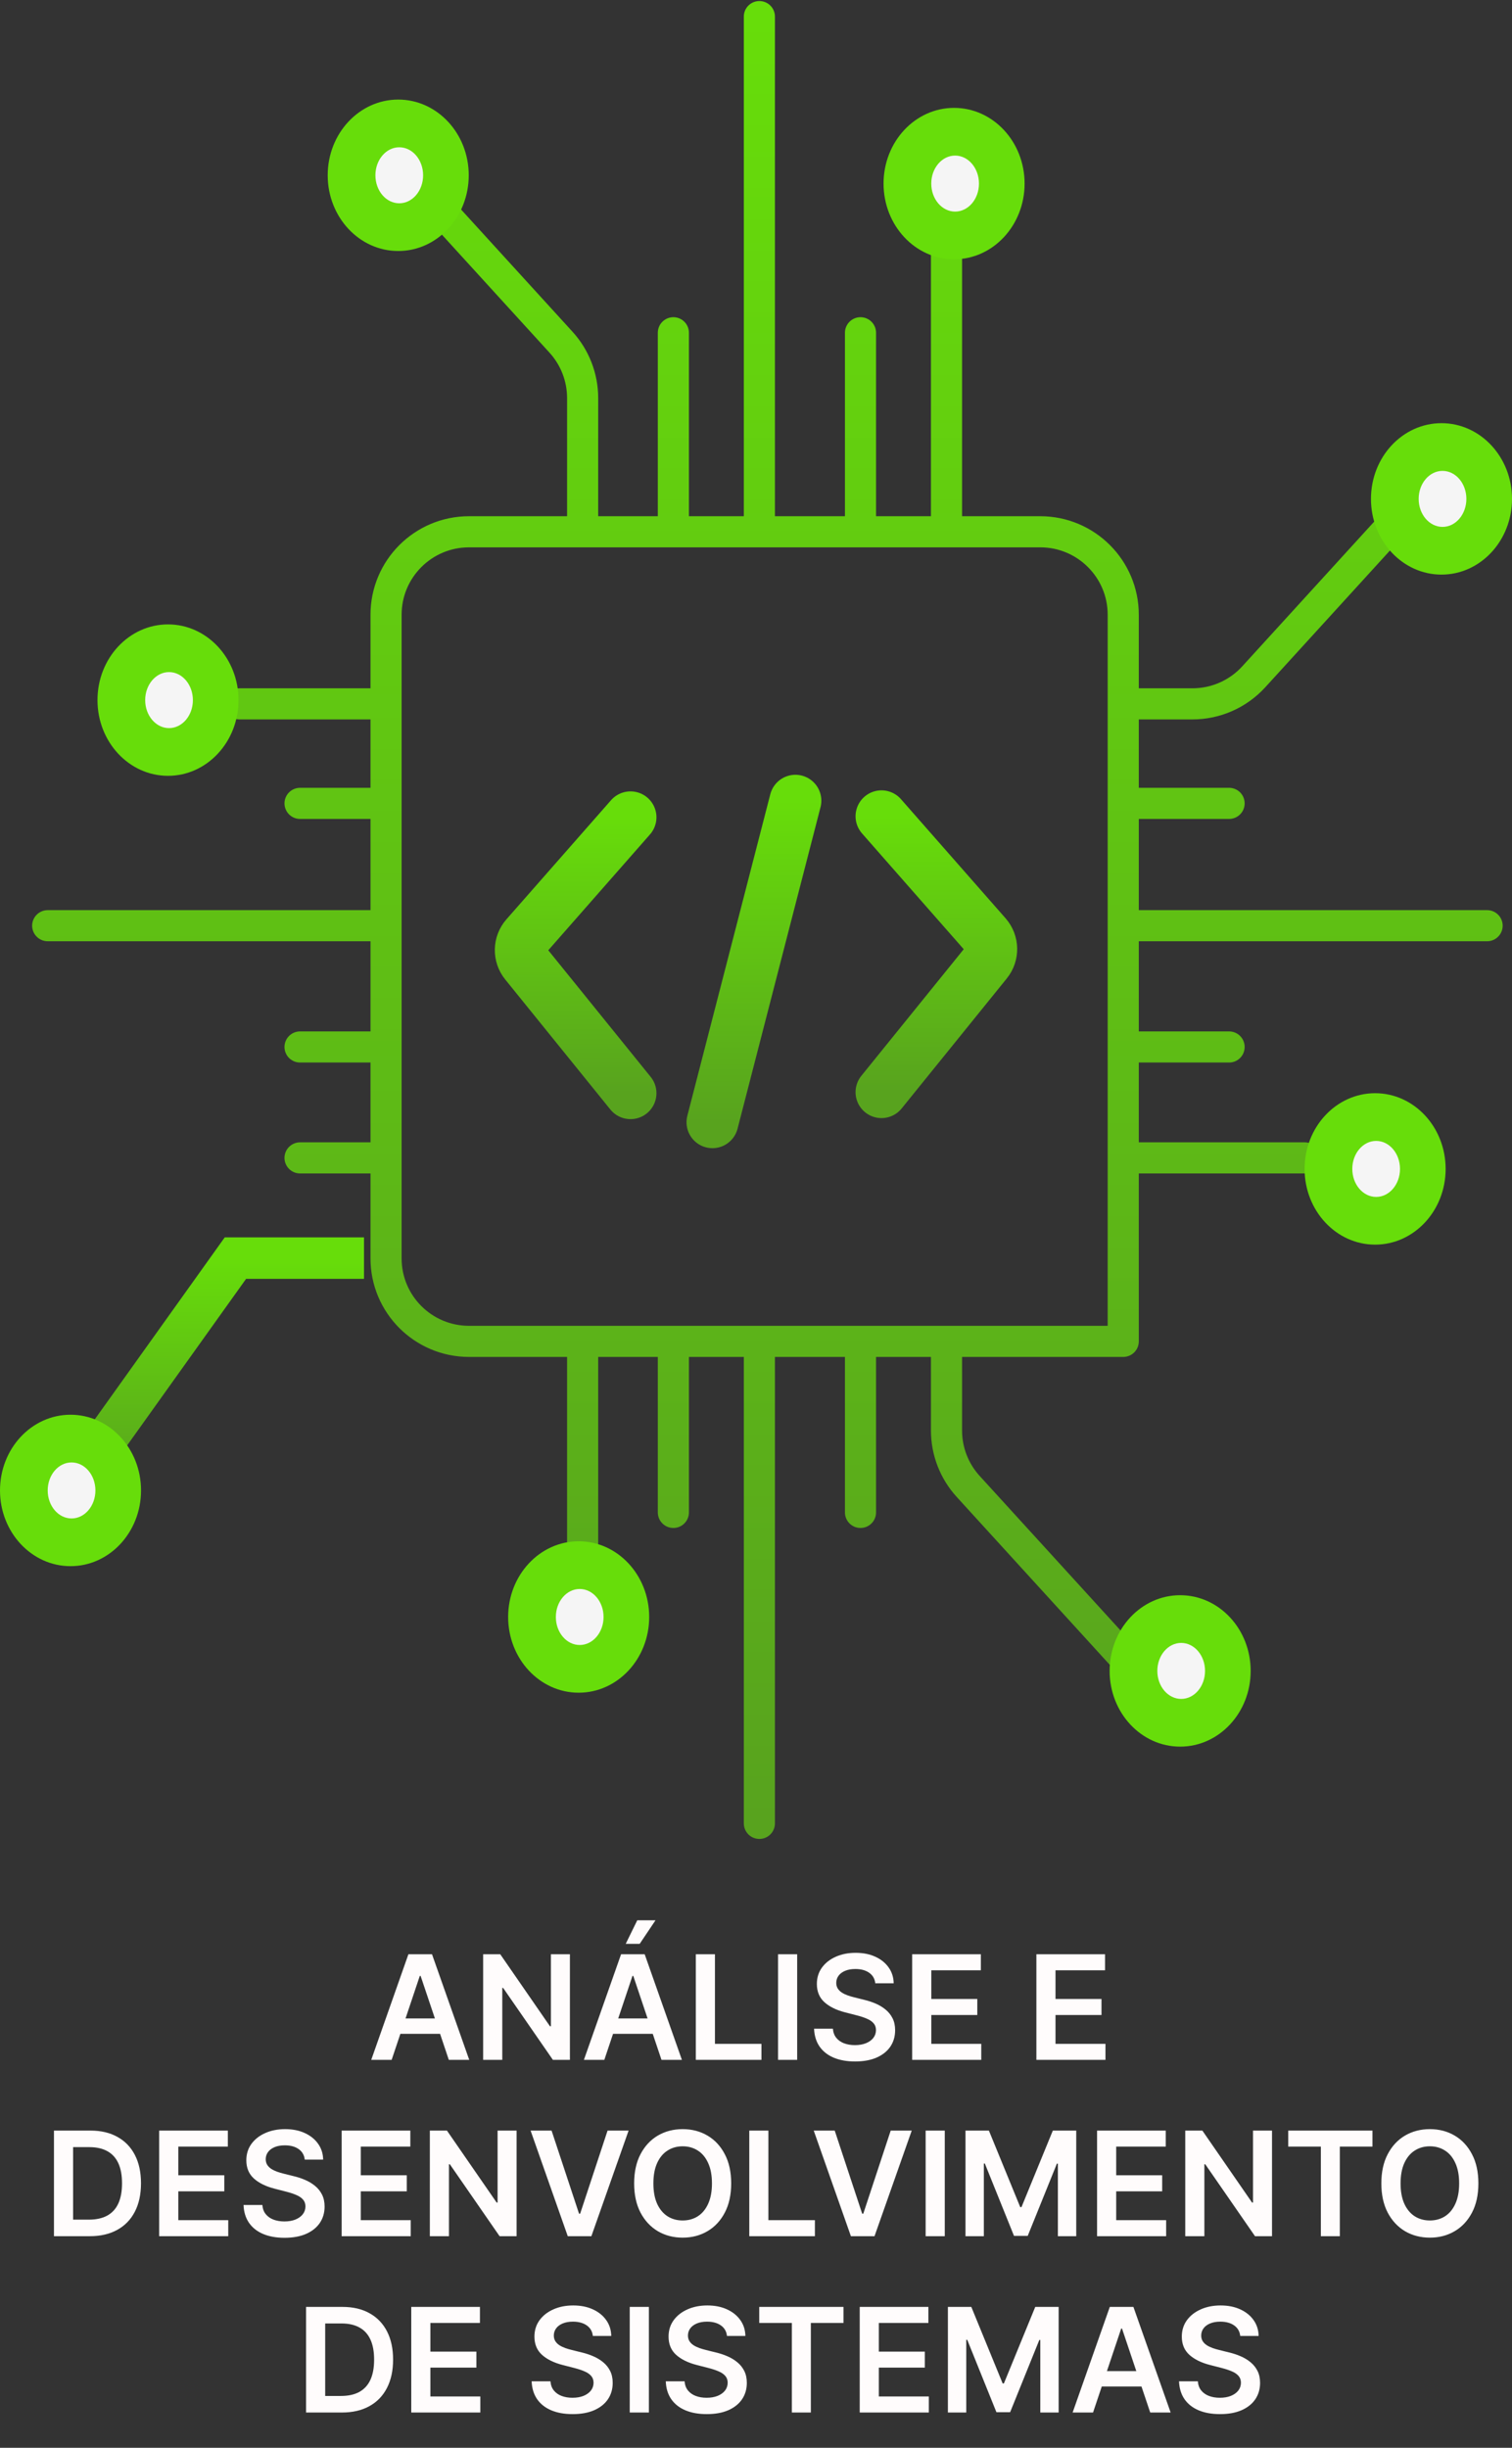 <svg width="729" height="1180" viewBox="0 0 729 1180" fill="none" xmlns="http://www.w3.org/2000/svg">
<rect x="0" y="0" width="729" height="1180" fill="#333333" stroke="none"/>
<path d="M541.563 646.633V575.674V558.184M541.563 646.633V558.184M541.563 646.633H456.351M366.127 256.357V8M366.127 256.357H414.884M366.127 256.357H324.66M414.884 256.357V160.413M414.884 256.357H324.66M414.884 256.357H456.351M324.66 256.357V160.413M324.66 256.357H280.915M280.915 256.357H237.169H226.133C204.042 256.357 186.133 274.266 186.133 296.357V339.31M280.915 256.357V191.903C280.915 181.931 277.19 172.319 270.471 164.951L206.639 94.95M280.915 256.357H456.351M456.351 256.357H501.563C523.655 256.357 541.563 274.266 541.563 296.357V339.31M456.351 256.357V109.941M541.563 339.31H574.941C586.19 339.31 596.918 334.574 604.498 326.262L668.242 256.357M541.563 339.31V387.282M541.563 387.282H592.599M541.563 387.282V446.248M541.563 446.248H717M541.563 446.248V504.715M541.563 504.715H592.599M541.563 504.715V558.184M541.563 558.184H629.054M456.351 646.633V689.6C456.351 699.572 460.076 709.184 466.795 716.553L541.563 798.546M456.351 646.633H414.884M414.884 646.633V729.086M414.884 646.633H366.127M366.127 646.633V879M366.127 646.633H324.66M324.66 646.633V729.086M324.66 646.633H280.915M280.915 646.633H226.133C204.042 646.633 186.133 628.725 186.133 606.633V558.184M280.915 646.633V766.565M186.133 558.184H144.666M186.133 558.184V504.715M186.133 504.715H144.666M186.133 504.715V446.248M186.133 446.248H23M186.133 446.248V387.282M186.133 387.282H144.666M186.133 387.282V339.31M186.133 339.31H115.503" stroke="url(#paint0_linear_1_66)" stroke-width="15" stroke-linecap="round" stroke-linejoin="round"/>
<path d="M304 394L253.563 451.427C250.349 455.086 250.238 460.528 253.301 464.314L304 527" stroke="url(#paint1_linear_1_66)" stroke-width="25" stroke-linecap="round"/>
<path d="M425 393.5L475.437 450.927C478.651 454.586 478.762 460.028 475.699 463.814L425 526.5" stroke="url(#paint2_linear_1_66)" stroke-width="25" stroke-linecap="round"/>
<path d="M343.5 541L383.5 386" stroke="url(#paint3_linear_1_66)" stroke-width="25" stroke-linecap="round"/>
<ellipse cx="192" cy="84.5" rx="34" ry="36.5" fill="#67DD0A"/>
<ellipse cx="192.5" cy="84.5" rx="11.5" ry="13.5" fill="#F5F5F5"/>
<ellipse cx="460" cy="88.5" rx="34" ry="36.5" fill="#67DD0A"/>
<ellipse cx="460.5" cy="88.5" rx="11.5" ry="13.5" fill="#F5F5F5"/>
<ellipse cx="695" cy="240.5" rx="34" ry="36.5" fill="#67DD0A"/>
<ellipse cx="695.5" cy="240.5" rx="11.5" ry="13.5" fill="#F5F5F5"/>
<ellipse cx="663" cy="563.5" rx="34" ry="36.5" fill="#67DD0A"/>
<ellipse cx="663.5" cy="563.5" rx="11.5" ry="13.5" fill="#F5F5F5"/>
<ellipse cx="569" cy="805.5" rx="34" ry="36.5" fill="#67DD0A"/>
<ellipse cx="569.5" cy="805.5" rx="11.5" ry="13.5" fill="#F5F5F5"/>
<ellipse cx="279" cy="779.5" rx="34" ry="36.5" fill="#67DD0A"/>
<ellipse cx="279.5" cy="779.5" rx="11.5" ry="13.5" fill="#F5F5F5"/>
<ellipse cx="81" cy="337.5" rx="34" ry="36.5" fill="#67DD0A"/>
<ellipse cx="81.5" cy="337.5" rx="11.5" ry="13.5" fill="#F5F5F5"/>
<path d="M175.5 606.5H113.5L33.5 718.5" stroke="url(#paint4_linear_1_66)" stroke-width="20"/>
<ellipse cx="34" cy="718.5" rx="34" ry="36.5" fill="#67DD0A"/>
<ellipse cx="34.5" cy="718.5" rx="11.5" ry="13.5" fill="#F5F5F5"/>
<path d="M188.828 993H178.985L196.907 942.091H208.292L226.24 993H216.396L202.799 952.531H202.401L188.828 993ZM189.152 973.039H215.998V980.447H189.152V973.039ZM274.781 942.091V993H266.578L242.59 958.323H242.167V993H232.945V942.091H241.198L265.161 976.793H265.608V942.091H274.781ZM291.368 993H281.524L299.446 942.091H310.831L328.779 993H318.935L305.338 952.531H304.94L291.368 993ZM291.691 973.039H318.537V980.447H291.691V973.039ZM301.684 937.07L307.252 925.71H316.051L308.42 937.07H301.684ZM335.484 993V942.091H344.706V985.269H367.128V993H335.484ZM384.355 942.091V993H375.133V942.091H384.355ZM422.009 956.086C421.777 953.915 420.799 952.225 419.075 951.015C417.368 949.805 415.148 949.2 412.413 949.2C410.491 949.2 408.842 949.49 407.467 950.07C406.091 950.65 405.039 951.437 404.31 952.432C403.58 953.426 403.208 954.561 403.191 955.837C403.191 956.898 403.431 957.818 403.912 958.597C404.409 959.375 405.08 960.038 405.925 960.585C406.771 961.116 407.707 961.563 408.734 961.928C409.762 962.292 410.798 962.599 411.842 962.847L416.614 964.04C418.537 964.488 420.384 965.093 422.158 965.855C423.947 966.617 425.547 967.579 426.955 968.739C428.38 969.899 429.507 971.299 430.336 972.94C431.165 974.58 431.579 976.503 431.579 978.707C431.579 981.69 430.817 984.316 429.292 986.587C427.767 988.84 425.563 990.605 422.68 991.881C419.813 993.141 416.341 993.771 412.264 993.771C408.304 993.771 404.865 993.157 401.948 991.931C399.048 990.705 396.778 988.915 395.137 986.562C393.513 984.209 392.635 981.342 392.502 977.961H401.575C401.708 979.734 402.255 981.209 403.216 982.386C404.177 983.562 405.428 984.441 406.969 985.021C408.527 985.601 410.267 985.891 412.19 985.891C414.195 985.891 415.951 985.592 417.46 984.996C418.984 984.383 420.177 983.537 421.039 982.46C421.901 981.366 422.34 980.09 422.357 978.632C422.34 977.306 421.951 976.213 421.188 975.351C420.426 974.473 419.357 973.743 417.982 973.163C416.623 972.567 415.032 972.036 413.209 971.572L407.417 970.081C403.224 969.004 399.91 967.371 397.474 965.184C395.054 962.98 393.844 960.055 393.844 956.409C393.844 953.41 394.656 950.783 396.281 948.529C397.921 946.275 400.15 944.527 402.967 943.284C405.785 942.025 408.975 941.395 412.538 941.395C416.15 941.395 419.316 942.025 422.033 943.284C424.768 944.527 426.914 946.259 428.472 948.479C430.029 950.683 430.833 953.219 430.883 956.086H422.009ZM439.801 993V942.091H472.911V949.822H449.023V963.643H471.196V971.374H449.023V985.269H473.11V993H439.801ZM499.683 993V942.091H532.794V949.822H508.906V963.643H531.079V971.374H508.906V985.269H532.993V993H499.683ZM43.273 1078H26.021V1027.09H43.621C48.675 1027.09 53.017 1028.11 56.646 1030.15C60.292 1032.17 63.093 1035.08 65.048 1038.87C67.004 1042.67 67.981 1047.21 67.981 1052.5C67.981 1057.8 66.996 1062.36 65.023 1066.17C63.068 1069.98 60.242 1072.9 56.547 1074.94C52.868 1076.98 48.443 1078 43.273 1078ZM35.244 1070.02H42.825C46.372 1070.02 49.33 1069.37 51.7 1068.08C54.069 1066.77 55.851 1064.83 57.044 1062.24C58.237 1059.64 58.834 1056.39 58.834 1052.5C58.834 1048.6 58.237 1045.37 57.044 1042.8C55.851 1040.22 54.086 1038.29 51.749 1037.01C49.429 1035.72 46.546 1035.07 43.099 1035.07H35.244V1070.02ZM76.744 1078V1027.09H109.855V1034.82H85.966V1048.64H108.14V1056.37H85.966V1070.27H110.054V1078H76.744ZM146.93 1041.09C146.698 1038.92 145.721 1037.22 143.997 1036.01C142.29 1034.81 140.07 1034.2 137.335 1034.2C135.413 1034.2 133.764 1034.49 132.388 1035.07C131.013 1035.65 129.961 1036.44 129.232 1037.43C128.502 1038.43 128.129 1039.56 128.113 1040.84C128.113 1041.9 128.353 1042.82 128.834 1043.6C129.331 1044.38 130.002 1045.04 130.847 1045.59C131.692 1046.12 132.629 1046.56 133.656 1046.93C134.684 1047.29 135.719 1047.6 136.763 1047.85L141.536 1049.04C143.459 1049.49 145.306 1050.09 147.08 1050.86C148.869 1051.62 150.469 1052.58 151.877 1053.74C153.302 1054.9 154.429 1056.3 155.258 1057.94C156.086 1059.58 156.501 1061.5 156.501 1063.71C156.501 1066.69 155.738 1069.32 154.214 1071.59C152.689 1073.84 150.485 1075.61 147.602 1076.88C144.735 1078.14 141.263 1078.77 137.186 1078.77C133.225 1078.77 129.787 1078.16 126.87 1076.93C123.97 1075.7 121.7 1073.92 120.059 1071.56C118.435 1069.21 117.557 1066.34 117.424 1062.96H126.497C126.63 1064.73 127.177 1066.21 128.138 1067.39C129.099 1068.56 130.35 1069.44 131.891 1070.02C133.449 1070.6 135.189 1070.89 137.112 1070.89C139.117 1070.89 140.873 1070.59 142.381 1070C143.906 1069.38 145.099 1068.54 145.961 1067.46C146.823 1066.37 147.262 1065.09 147.278 1063.63C147.262 1062.31 146.872 1061.21 146.11 1060.35C145.348 1059.47 144.279 1058.74 142.903 1058.16C141.545 1057.57 139.954 1057.04 138.131 1056.57L132.339 1055.08C128.146 1054 124.832 1052.37 122.396 1050.18C119.976 1047.98 118.766 1045.05 118.766 1041.41C118.766 1038.41 119.578 1035.78 121.202 1033.53C122.843 1031.28 125.072 1029.53 127.889 1028.28C130.706 1027.02 133.897 1026.39 137.46 1026.39C141.072 1026.39 144.237 1027.02 146.955 1028.28C149.69 1029.53 151.836 1031.26 153.393 1033.48C154.951 1035.68 155.755 1038.22 155.805 1041.09H146.93ZM164.722 1078V1027.09H197.833V1034.82H173.945V1048.64H196.118V1056.37H173.945V1070.27H198.032V1078H164.722ZM249.078 1027.09V1078H240.875L216.887 1043.32H216.464V1078H207.242V1027.09H215.495L239.458 1061.79H239.905V1027.09H249.078ZM265.938 1027.09L279.187 1067.16H279.709L292.934 1027.09H303.076L285.128 1078H273.743L255.821 1027.09H265.938ZM352.537 1052.55C352.537 1058.03 351.509 1062.73 349.454 1066.64C347.416 1070.53 344.632 1073.52 341.102 1075.59C337.589 1077.66 333.603 1078.7 329.145 1078.7C324.688 1078.7 320.694 1077.66 317.164 1075.59C313.651 1073.5 310.867 1070.51 308.812 1066.62C306.773 1062.7 305.754 1058.01 305.754 1052.55C305.754 1047.06 306.773 1042.37 308.812 1038.48C310.867 1034.56 313.651 1031.57 317.164 1029.5C320.694 1027.43 324.688 1026.39 329.145 1026.39C333.603 1026.39 337.589 1027.43 341.102 1029.5C344.632 1031.57 347.416 1034.56 349.454 1038.48C351.509 1042.37 352.537 1047.06 352.537 1052.55ZM343.265 1052.55C343.265 1048.68 342.66 1045.43 341.45 1042.78C340.257 1040.11 338.6 1038.09 336.479 1036.74C334.357 1035.36 331.913 1034.67 329.145 1034.67C326.378 1034.67 323.934 1035.36 321.812 1036.74C319.691 1038.09 318.026 1040.11 316.816 1042.78C315.623 1045.43 315.026 1048.68 315.026 1052.55C315.026 1056.41 315.623 1059.67 316.816 1062.34C318.026 1064.99 319.691 1067 321.812 1068.38C323.934 1069.74 326.378 1070.42 329.145 1070.42C331.913 1070.42 334.357 1069.74 336.479 1068.38C338.6 1067 340.257 1064.99 341.45 1062.34C342.66 1059.67 343.265 1056.41 343.265 1052.55ZM361.256 1078V1027.09H370.478V1070.27H392.9V1078H361.256ZM402.452 1027.09L415.701 1067.16H416.223L429.447 1027.09H439.589L421.642 1078H410.257L392.334 1027.09H402.452ZM455.517 1027.09V1078H446.295V1027.09H455.517ZM465.504 1027.09H476.789L491.903 1063.98H492.499L507.613 1027.09H518.899V1078H510.049V1043.02H509.577L495.507 1077.85H488.895L474.825 1042.95H474.353V1078H465.504V1027.09ZM528.941 1078V1027.09H562.052V1034.82H538.164V1048.64H560.337V1056.37H538.164V1070.27H562.251V1078H528.941ZM613.297 1027.09V1078H605.094L581.106 1043.32H580.683V1078H571.461V1027.09H579.714L603.677 1061.79H604.124V1027.09H613.297ZM621.108 1034.82V1027.09H661.726V1034.82H645.991V1078H636.843V1034.82H621.108ZM712.791 1052.55C712.791 1058.03 711.763 1062.73 709.708 1066.64C707.67 1070.53 704.886 1073.52 701.356 1075.59C697.843 1077.66 693.857 1078.7 689.399 1078.7C684.941 1078.7 680.948 1077.66 677.418 1075.59C673.905 1073.5 671.12 1070.51 669.066 1066.62C667.027 1062.7 666.008 1058.01 666.008 1052.55C666.008 1047.06 667.027 1042.37 669.066 1038.48C671.12 1034.56 673.905 1031.57 677.418 1029.5C680.948 1027.43 684.941 1026.39 689.399 1026.39C693.857 1026.39 697.843 1027.43 701.356 1029.5C704.886 1031.57 707.67 1034.56 709.708 1038.48C711.763 1042.37 712.791 1047.06 712.791 1052.55ZM703.519 1052.55C703.519 1048.68 702.914 1045.43 701.704 1042.78C700.511 1040.11 698.854 1038.09 696.732 1036.74C694.611 1035.36 692.167 1034.67 689.399 1034.67C686.632 1034.67 684.187 1035.36 682.066 1036.74C679.945 1038.09 678.28 1040.11 677.07 1042.78C675.877 1045.43 675.28 1048.68 675.28 1052.55C675.28 1056.41 675.877 1059.67 677.07 1062.34C678.28 1064.99 679.945 1067 682.066 1068.38C684.187 1069.74 686.632 1070.42 689.399 1070.42C692.167 1070.42 694.611 1069.74 696.732 1068.38C698.854 1067 700.511 1064.99 701.704 1062.34C702.914 1059.67 703.519 1056.41 703.519 1052.55ZM164.816 1163H147.564V1112.09H165.164C170.218 1112.09 174.56 1113.11 178.189 1115.15C181.835 1117.17 184.636 1120.08 186.591 1123.87C188.547 1127.67 189.525 1132.21 189.525 1137.5C189.525 1142.8 188.538 1147.36 186.566 1151.17C184.611 1154.98 181.785 1157.9 178.09 1159.94C174.411 1161.98 169.986 1163 164.816 1163ZM156.787 1155.02H164.368C167.915 1155.02 170.873 1154.37 173.243 1153.08C175.612 1151.77 177.394 1149.83 178.587 1147.24C179.78 1144.64 180.377 1141.39 180.377 1137.5C180.377 1133.6 179.78 1130.37 178.587 1127.8C177.394 1125.22 175.629 1123.29 173.292 1122.01C170.972 1120.72 168.089 1120.07 164.642 1120.07H156.787V1155.02ZM198.287 1163V1112.09H231.398V1119.82H207.509V1133.64H229.683V1141.37H207.509V1155.27H231.597V1163H198.287ZM285.837 1126.09C285.605 1123.92 284.627 1122.22 282.903 1121.01C281.196 1119.81 278.976 1119.2 276.241 1119.2C274.319 1119.2 272.67 1119.49 271.295 1120.07C269.919 1120.65 268.867 1121.44 268.138 1122.43C267.409 1123.43 267.036 1124.56 267.019 1125.84C267.019 1126.9 267.259 1127.82 267.74 1128.6C268.237 1129.38 268.908 1130.04 269.754 1130.59C270.599 1131.12 271.535 1131.56 272.562 1131.93C273.59 1132.29 274.626 1132.6 275.67 1132.85L280.442 1134.04C282.365 1134.49 284.213 1135.09 285.986 1135.86C287.776 1136.62 289.375 1137.58 290.783 1138.74C292.209 1139.9 293.335 1141.3 294.164 1142.94C294.993 1144.58 295.407 1146.5 295.407 1148.71C295.407 1151.69 294.645 1154.32 293.12 1156.59C291.595 1158.84 289.391 1160.61 286.508 1161.88C283.641 1163.14 280.169 1163.77 276.092 1163.77C272.132 1163.77 268.693 1163.16 265.776 1161.93C262.876 1160.7 260.606 1158.92 258.965 1156.56C257.341 1154.21 256.463 1151.34 256.33 1147.96H265.403C265.536 1149.73 266.083 1151.21 267.044 1152.39C268.005 1153.56 269.256 1154.44 270.798 1155.02C272.355 1155.6 274.095 1155.89 276.018 1155.89C278.023 1155.89 279.78 1155.59 281.288 1155C282.812 1154.38 284.005 1153.54 284.867 1152.46C285.729 1151.37 286.168 1150.09 286.185 1148.63C286.168 1147.31 285.779 1146.21 285.016 1145.35C284.254 1144.47 283.185 1143.74 281.81 1143.16C280.451 1142.57 278.86 1142.04 277.037 1141.57L271.245 1140.08C267.052 1139 263.738 1137.37 261.302 1135.18C258.882 1132.98 257.673 1130.05 257.673 1126.41C257.673 1123.41 258.485 1120.78 260.109 1118.53C261.749 1116.28 263.978 1114.53 266.795 1113.28C269.613 1112.02 272.803 1111.39 276.366 1111.39C279.978 1111.39 283.144 1112.02 285.862 1113.28C288.596 1114.53 290.742 1116.26 292.3 1118.48C293.857 1120.68 294.661 1123.22 294.711 1126.09H285.837ZM312.851 1112.09V1163H303.629V1112.09H312.851ZM350.505 1126.09C350.273 1123.92 349.295 1122.22 347.571 1121.01C345.864 1119.81 343.644 1119.2 340.909 1119.2C338.987 1119.2 337.338 1119.49 335.963 1120.07C334.587 1120.65 333.535 1121.44 332.806 1122.43C332.077 1123.43 331.704 1124.56 331.687 1125.84C331.687 1126.9 331.927 1127.82 332.408 1128.6C332.905 1129.38 333.576 1130.04 334.422 1130.59C335.267 1131.12 336.203 1131.56 337.23 1131.93C338.258 1132.29 339.294 1132.6 340.338 1132.85L345.11 1134.04C347.033 1134.49 348.881 1135.09 350.654 1135.86C352.444 1136.62 354.043 1137.58 355.451 1138.74C356.877 1139.9 358.003 1141.3 358.832 1142.94C359.661 1144.58 360.075 1146.5 360.075 1148.71C360.075 1151.69 359.313 1154.32 357.788 1156.59C356.263 1158.84 354.059 1160.61 351.176 1161.88C348.309 1163.14 344.837 1163.77 340.76 1163.77C336.8 1163.77 333.361 1163.16 330.444 1161.93C327.544 1160.7 325.274 1158.92 323.633 1156.56C322.009 1154.21 321.131 1151.34 320.998 1147.96H330.071C330.204 1149.73 330.751 1151.21 331.712 1152.39C332.673 1153.56 333.924 1154.44 335.466 1155.02C337.023 1155.6 338.763 1155.89 340.686 1155.89C342.691 1155.89 344.448 1155.59 345.956 1155C347.48 1154.38 348.673 1153.54 349.535 1152.46C350.397 1151.37 350.836 1150.09 350.853 1148.63C350.836 1147.31 350.447 1146.21 349.684 1145.35C348.922 1144.47 347.853 1143.74 346.478 1143.16C345.119 1142.57 343.528 1142.04 341.705 1141.57L335.913 1140.08C331.72 1139 328.406 1137.37 325.97 1135.18C323.55 1132.98 322.341 1130.05 322.341 1126.41C322.341 1123.41 323.153 1120.78 324.777 1118.53C326.417 1116.28 328.646 1114.53 331.463 1113.28C334.281 1112.02 337.471 1111.39 341.034 1111.39C344.646 1111.39 347.812 1112.02 350.529 1113.28C353.264 1114.53 355.41 1116.26 356.968 1118.48C358.525 1120.68 359.329 1123.22 359.379 1126.09H350.505ZM366.059 1119.82V1112.09H406.677V1119.82H390.942V1163H381.795V1119.82H366.059ZM414.508 1163V1112.09H447.618V1119.82H423.73V1133.64H445.903V1141.37H423.73V1155.27H447.817V1163H414.508ZM457.027 1112.09H468.313L483.426 1148.98H484.023L499.137 1112.09H510.422V1163H501.573V1128.02H501.1L487.031 1162.85H480.419L466.349 1127.95H465.877V1163H457.027V1112.09ZM527.002 1163H517.159L535.081 1112.09H546.466L564.414 1163H554.57L540.972 1122.53H540.575L527.002 1163ZM527.325 1143.04H554.172V1150.45H527.325V1143.04ZM597.966 1126.09C597.734 1123.92 596.756 1122.22 595.032 1121.01C593.325 1119.81 591.105 1119.2 588.37 1119.2C586.448 1119.2 584.799 1119.49 583.424 1120.07C582.048 1120.65 580.996 1121.44 580.267 1122.43C579.538 1123.43 579.165 1124.56 579.148 1125.84C579.148 1126.9 579.388 1127.82 579.869 1128.6C580.366 1129.38 581.037 1130.04 581.882 1130.59C582.728 1131.12 583.664 1131.56 584.691 1131.93C585.719 1132.29 586.755 1132.6 587.799 1132.85L592.571 1134.04C594.494 1134.49 596.342 1135.09 598.115 1135.86C599.904 1136.62 601.504 1137.58 602.912 1138.74C604.337 1139.9 605.464 1141.3 606.293 1142.94C607.122 1144.58 607.536 1146.5 607.536 1148.71C607.536 1151.69 606.774 1154.32 605.249 1156.59C603.724 1158.84 601.52 1160.61 598.637 1161.88C595.77 1163.14 592.298 1163.77 588.221 1163.77C584.261 1163.77 580.822 1163.16 577.905 1161.93C575.005 1160.7 572.735 1158.92 571.094 1156.56C569.47 1154.21 568.592 1151.34 568.459 1147.96H577.532C577.665 1149.73 578.212 1151.21 579.173 1152.39C580.134 1153.56 581.385 1154.44 582.926 1155.02C584.484 1155.6 586.224 1155.89 588.147 1155.89C590.152 1155.89 591.909 1155.59 593.417 1155C594.941 1154.38 596.134 1153.54 596.996 1152.46C597.858 1151.37 598.297 1150.09 598.314 1148.63C598.297 1147.31 597.908 1146.21 597.145 1145.35C596.383 1144.47 595.314 1143.74 593.939 1143.16C592.58 1142.57 590.989 1142.04 589.166 1141.57L583.374 1140.08C579.181 1139 575.867 1137.37 573.431 1135.18C571.011 1132.98 569.801 1130.05 569.801 1126.41C569.801 1123.41 570.614 1120.78 572.238 1118.53C573.878 1116.28 576.107 1114.53 578.924 1113.28C581.742 1112.02 584.932 1111.39 588.495 1111.39C592.107 1111.39 595.273 1112.02 597.99 1113.28C600.725 1114.53 602.871 1116.26 604.429 1118.48C605.986 1120.68 606.79 1123.22 606.84 1126.09H597.966Z" fill="#FFFCFC"/>
<defs>
<linearGradient id="paint0_linear_1_66" x1="370" y1="8" x2="370" y2="879" gradientUnits="userSpaceOnUse">
<stop stop-color="#67DD0A"/>
<stop offset="1" stop-color="#58A31E"/>
</linearGradient>
<linearGradient id="paint1_linear_1_66" x1="276" y1="394" x2="276" y2="527" gradientUnits="userSpaceOnUse">
<stop stop-color="#67DD0A"/>
<stop offset="1" stop-color="#58A31E"/>
</linearGradient>
<linearGradient id="paint2_linear_1_66" x1="453" y1="393.5" x2="453" y2="526.5" gradientUnits="userSpaceOnUse">
<stop stop-color="#67DD0A"/>
<stop offset="1" stop-color="#58A31E"/>
</linearGradient>
<linearGradient id="paint3_linear_1_66" x1="363.5" y1="386" x2="363.5" y2="541" gradientUnits="userSpaceOnUse">
<stop stop-color="#67DD0A"/>
<stop offset="1" stop-color="#58A31E"/>
</linearGradient>
<linearGradient id="paint4_linear_1_66" x1="104.5" y1="606.5" x2="104.5" y2="718.5" gradientUnits="userSpaceOnUse">
<stop stop-color="#67DD0A"/>
<stop offset="1" stop-color="#58A31E"/>
</linearGradient>
</defs>
</svg>
